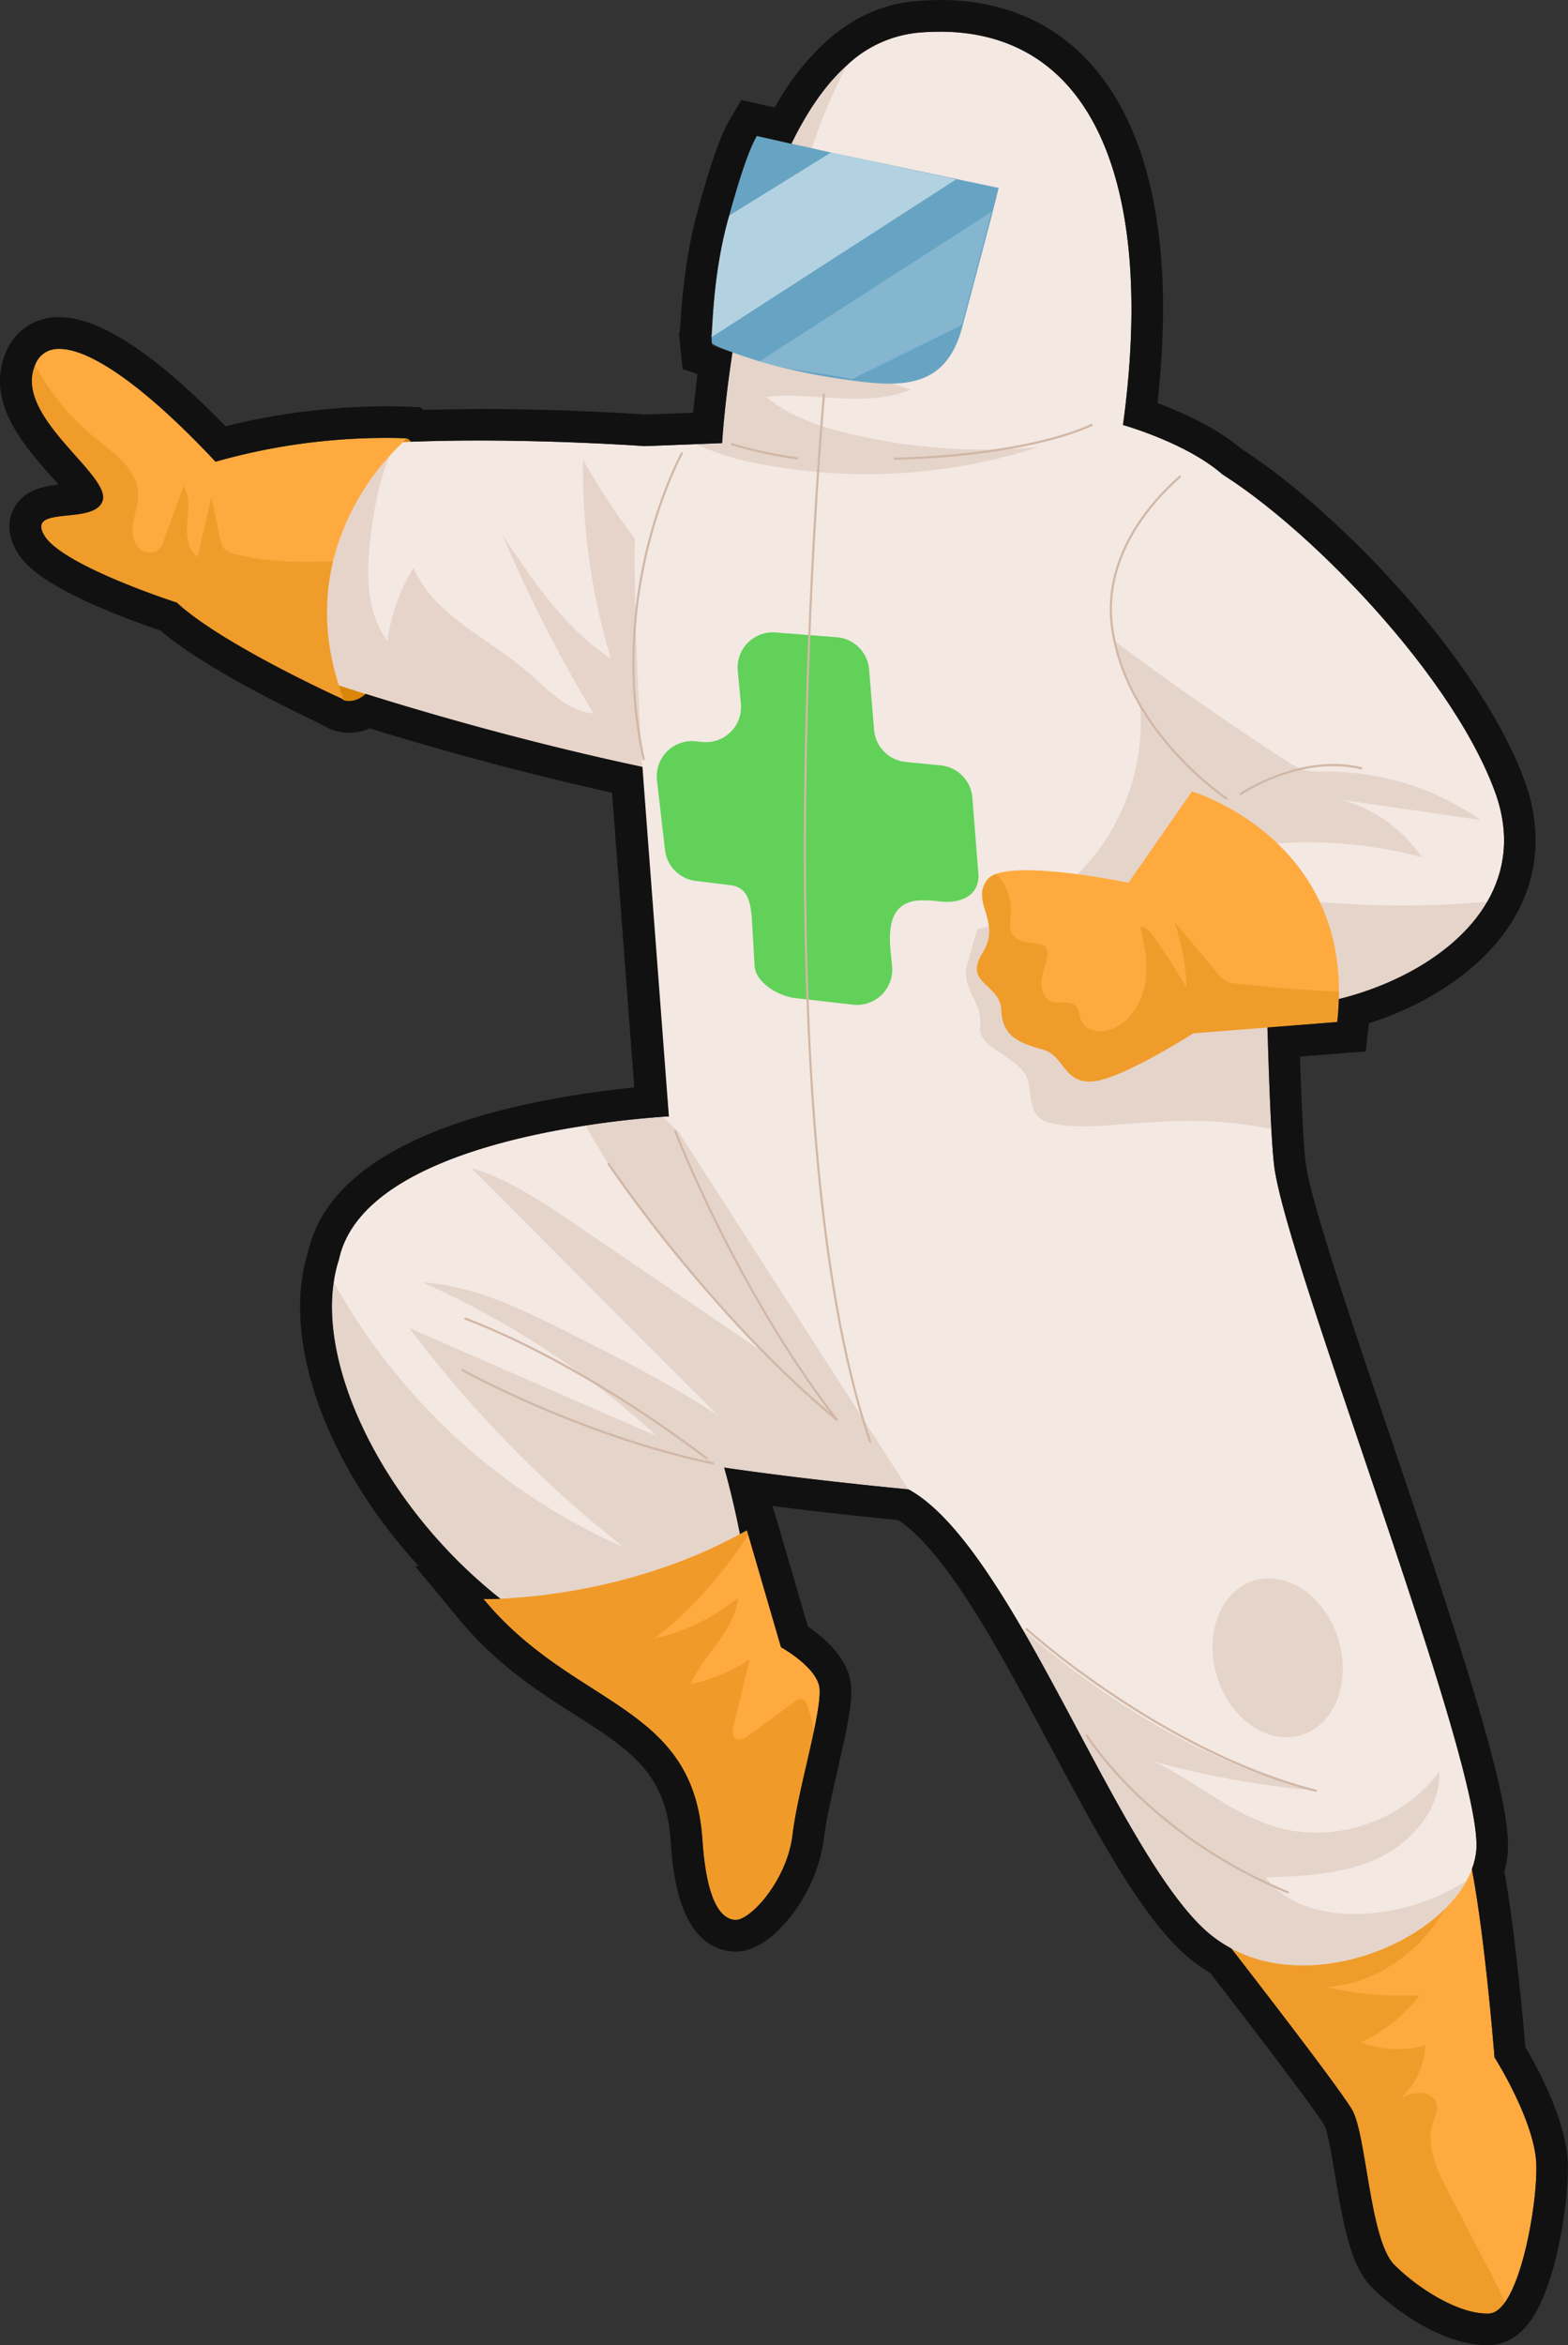 <svg xmlns="http://www.w3.org/2000/svg" viewBox="0 0 441.39 660.02" width="441.39" height="660.02"><rect x="0" y="0" width="441.39" height="660.02" fill="#333333" stroke="none"/><style><![CDATA[.A{isolation:isolate}.J,.K,.B,.D,.H{mix-blend-mode:multiply}.P{opacity:.4}.Q{fill:#d98609}.R{fill:#d1b7a6}.S{fill:#f3e8e2}.T{fill:#ffaa3f}.U{stroke:#d1b7a6}.V{stroke-linecap:round}.W{stroke-linejoin:round}.X{stroke-width:.6}]]></style><g class="A"><g><g><g><g><path class="B Q" d="M115.67 122.73S72.55 152.68 96.5 197c0 0 19.16 9.58 19.16-74.26"/></g><path d="M190.75 217.84s-40.57-7.37-92.75-24.1c-52.2-16.7-58.16-50.05-29.85-62.2 9.67-4.18 25.97-6.17 43.27-7.03 33.24-1.63 70.1 1.06 70.1 1.06l3.37 33.6z" class="S"/><g class="D P"><path d="M190.75 217.84s-40.57-7.37-92.75-24.1c-52.2-16.7-58.16-50.05-29.85-62.2 9.67-4.18 25.97-6.17 43.27-7.03-4.05 7.83-5.86 16.83-7 25.7-1.33 10.37-1.58 21.84 4.66 30.2a51.88 51.88 0 0 1 7.35-20.63c5.7 13.4 20.78 19.63 31.85 29.12 5.7 4.92 11.23 11.25 18.76 11.9a408.93 408.93 0 0 1-25.65-50.39c8.6 13.03 17.55 26.4 30.6 34.98a183.34 183.34 0 0 1-7.87-56.08 179.55 179.55 0 0 0 20.76 29.86z" class="R"/></g><path d="M96.8 196.93S62.6 181.5 49.73 169.6c0 0-32.34-10.4-37.34-18.96-5-8.6 14.27-2.7 16.46-9.76 2.16-7.08-22.96-22.36-19.63-36.3a12.34 12.34 0 0 1 .64-1.95c4.7-11 23.88-1.45 50.78 27.3a176.16 176.16 0 0 1 54.01-6.57A69.08 69.08 0 0 0 93.73 158c-2.6 10.86-2.65 24 3.06 38.93z" class="T"/><g class="D P"><path d="M96.8 196.93S62.6 181.5 49.73 169.6c0 0-32.34-10.4-37.34-18.96-5-8.6 14.27-2.7 16.46-9.76 2.16-7.08-22.96-22.36-19.63-36.3a12.34 12.34 0 0 1 .64-1.95 67.28 67.28 0 0 0 16.93 20.63c5.32 4.28 11.9 8.86 12.1 15.7.08 2.42-.72 4.76-1.2 7.14s-.63 5 .6 7.1c1.23 2.06 4.32 3.18 6.17 1.66a6.89 6.89 0 0 0 1.79-3.07l5.43-15c1.88 2.97 1.32 6.8 1.02 10.3s.06 7.6 2.93 9.62l3.87-16.8 2.4 11.5a6.08 6.08 0 0 0 1.23 3.03 5.76 5.76 0 0 0 2.96 1.48c8.97 2.4 18.28 2.3 27.65 2.13-2.6 10.86-2.65 24 3.06 38.93z" class="Q"/></g><path d="M423.65 647.94c-1.38 1.92-2.85 3.06-4.43 3.15-8.18.38-19.74-6.72-26.7-13.68-6.97-6.92-7.84-36.6-11.9-43.63-4.03-7.05-40.83-54.2-40.83-54.2-3.55-48.63 68.3-38.53 72.93-20.96.27 1.07.57 2.2.8 3.44 4.22 19.1 7.18 56.93 7.18 56.93s11.48 18.1 11.77 30.3c.24 9.82-3.2 30.7-8.82 38.67z" class="T"/><g class="D P"><path d="M423.65 647.94c-1.38 1.92-2.85 3.06-4.43 3.15-8.18.38-19.74-6.72-26.7-13.68-6.97-6.92-7.84-36.6-11.9-43.63-4.03-7.05-40.83-54.2-40.83-54.2-3.55-48.63 68.3-38.53 72.93-20.96.27 1.07.57 2.2.8 3.44a59.3 59.3 0 0 1-13.17 23.84c-7.04 7.5-16.76 12.72-27.03 13.34a98.32 98.32 0 0 0 26.33 2.33 45.77 45.77 0 0 1-16.62 13.26 29.49 29.49 0 0 0 18.15.82 20.71 20.71 0 0 1-6.93 14.8 14.19 14.19 0 0 1 5.54-1.49c1.9.06 3.96 1.1 4.55 2.93.56 1.83-.42 3.68-1 5.5-2.04 6.53 1.22 13.4 4.38 19.5l11.25 21.62c1.63 3.12 3.27 6.25 4.7 9.47z" class="Q"/></g><g class="S"><path d="M255.72 419.15c-18.8-1.82-36.15-3.85-51.88-6.13-28.1-4.1-51.1-9.02-68.64-15.15-9.5-3.3-17.4-6.94-23.58-11.05-10.6-6.88-16.35-14.98-16.86-24.53a28 28 0 0 1 .6-7.73c5.05-23.96 43.66-33.85 69.5-37.8 10.2-1.6 18.4-2.22 21.74-2.47l1.65-.08 2.86 4.45z"/><path d="M412.9 529.2c-10.84 20.18-51.7 34.73-74.17 13.5-16-15.12-33.24-53.7-50.94-84.23-10.57-18.13-21.3-33.44-32.06-39.32-28.9-15.68-67.48-104.92-67.48-104.92s-15.92-171.24-6.72-188.67l21.72-.84s4.56-79.1 35.22-106.47a33.98 33.98 0 0 1 20.07-9.07c48.86-4.15 66.97 41.98 57.58 110.44 0 0 21.46 6 30.66 16.54 2.62 3 4.44 17.8 5.8 38.04 3.37 50.5 3.8 134.86 6.12 154.06.22 1.77.68 4.06 1.32 6.8 9.1 38.3 57.47 163.15 55.56 185.64a21.62 21.62 0 0 1-2.69 8.5z"/></g><g class="R"><path class="H P" d="M412.9 529.2c-10.84 20.18-51.7 34.73-74.17 13.5-16-15.12-33.24-53.7-50.94-84.23 3.3 2.82 6.65 5.6 10.05 8.27 21.55 16.9 45.95 30.74 72.56 37.22a251.81 251.81 0 0 1-45.84-8.31c11.9 5.56 22.08 14.87 34.7 18.56 16.56 4.82 35.76-1.73 45.92-15.67.35 10.68-7.85 20.13-17.56 24.56-9.72 4.46-20.7 4.9-31.37 5.27 5.53 7.5 15.53 10.26 24.83 10.3a58.69 58.69 0 0 0 31.84-9.46zM292.28 125.84a157.97 157.97 0 0 1-76.56 5.06 82.02 82.02 0 0 1-19.91-5.89l7.43-.3s4.56-79.1 35.22-106.47c-9.4 18.27-16.13 38.04-14.8 58.34.3 4.44 1.02 9 3.03 12.94 2.76 5.43 7.66 9.38 12.8 12.54a73.51 73.51 0 0 0 16.96 7.61c-12.75 5.14-27.2.6-40.87 1.98 6.97 5.77 15.86 8.65 24.67 10.68a164.91 164.91 0 0 0 52.02 3.52zm65.6 191.92c-23.5-4.9-41.63-.4-54.36-.8-13.17-.44-12.7-3.35-13.84-11.55s-14.66-9.67-13.78-16.55c.87-6.85-5.3-10.37-3.72-16.88a152.9 152.9 0 0 1 2.96-10.36l.06-.06q1.24-.32 2.47-.66c28.98-7.97 46.8-36.3 42.96-66.1a107.28 107.28 0 0 1-.53-22.51l3.38-.24c9.76-1.24 19.52-.1 29.12 2.15 2.94 43.98 3.66 113.6 5.3 143.57z"/></g><g fill="none" class="U V W X"><path d="M307.32 119.57s-15.97 8.45-55.42 9.54M206 125a118.29 118.29 0 0 0 18.35 3.98m-32.4-1.4s-21.2 38.28-10.74 86.1m107.75 244.8s38.05 34.4 81.42 45.5m-64.46-15.55s17.3 28 56.58 44.12"/></g><path class="H P R" d="M376.74 461.37c3.66 12-1.02 24.08-10.45 26.96s-20.06-4.53-23.72-16.54 1.02-24.08 10.45-26.96 20.06 4.53 23.72 16.54z"/><path d="M418.67 253.74c-9.88 17.1-33.53 27.47-53.3 29.43-29.8 2.94-47.93-30.2-47.93-30.2l27.85-28.2s-25.67-17-31.6-44.4c-.16-.8-.35-1.6-.47-2.42-4.87-28.77 24.43-48.12 24.43-48.12 24.6 12.37 70.2 57.62 83.17 93 4.35 11.9 2.86 22.28-2.16 30.95z" class="S"/><path class="H P R" d="M418.67 253.74c-9.88 17.1-33.53 27.47-53.3 29.43-29.8 2.94-47.93-30.2-47.93-30.2l27.85-28.2s-25.67-17-31.6-44.4q23.5 17.6 48.14 33.6a21.36 21.36 0 0 0 5.11 2.67 23.38 23.38 0 0 0 6.77.54 75.46 75.46 0 0 1 43.04 13.59q-19.4-2.82-38.87-5.62a40.26 40.26 0 0 1 22.36 16.1 125.02 125.02 0 0 0-72.55 2.52c7.3 4.38 15.8 6.24 24.18 7.62a266.22 266.22 0 0 0 66.8 2.37z"/><g fill="none" class="U V W X"><path d="M345.3 224.76s-27.2-18.04-32.05-46.83c-3.5-20.7 10.65-36.52 18.88-43.78m17.12 89.3s16.9-11.4 33.94-7.22"/></g><path d="M376.44 287.63l-40.55 3.18s-20.4 13.08-28.47 13.55-7.82-7.2-13.7-8.93c-5.9-1.74-11.56-3.22-11.82-10.96-.26-7.77-10.86-7.47-5.3-16.3 5.57-8.86-3.55-14.25 1.35-20.62a5.3 5.3 0 0 1 2.51-1.61c9.4-3.32 37.2 2.5 37.2 2.5l17.87-25.7s41.37 12.25 41.38 56.3a79.33 79.33 0 0 1-.49 8.61z" class="T"/><g class="D P"><path d="M376.44 287.63l-40.55 3.18s-20.4 13.08-28.47 13.55-7.82-7.2-13.7-8.93c-5.9-1.74-11.56-3.22-11.82-10.96-.26-7.77-10.86-7.47-5.3-16.3 5.57-8.86-3.55-14.25 1.35-20.62a5.3 5.3 0 0 1 2.51-1.61 14.98 14.98 0 0 1 4.09 11.36c-.15 1.7-.58 3.5.13 5.02 1.17 2.6 4.58 2.97 7.38 3.3a3.41 3.41 0 0 1 2.32.9 3.18 3.18 0 0 1 .43 2.44c-.32 2.35-1.36 4.55-1.62 6.9-.26 2.36.56 5.13 2.76 6 2.18.8 5-.42 6.7 1.14 1.17 1.1 1.12 2.94 1.8 4.37 1.42 3.03 5.78 3.42 8.86 2.1 4.94-2.14 8.07-7.3 9-12.56.94-5.3-.02-10.75-1.38-15.9 1.47-.37 2.75 1.03 3.63 2.3q4.98 7.13 9.5 14.62a64.28 64.28 0 0 0-3.51-18.57q6.14 7.37 12.35 14.74a7.69 7.69 0 0 0 2.52 2.21 7.89 7.89 0 0 0 2.23.47c9.7 1 19.5 2 29.26 2.27a79.33 79.33 0 0 1-.49 8.61z" class="Q"/></g><path class="J" d="M275.4 245.76l-1.68-21.27a9.91 9.91 0 0 0-8.91-9.08l-9.85-.97a9.91 9.91 0 0 1-8.91-9.04l-1.4-17a9.91 9.91 0 0 0-9.1-9.06L218.32 178a9.91 9.91 0 0 0-10.64 10.81l.88 9.22a9.91 9.91 0 0 1-10.83 10.8l-1.98-.2a9.91 9.91 0 0 0-10.81 10.99l2.26 19.6a9.91 9.91 0 0 0 8.63 8.7l9.8 1.2c4.6.57 5.54 4.27 5.98 8.9l.82 13.97c.44 4.66 6.76 8.37 11.4 8.9l16.3 1.86a9.91 9.91 0 0 0 11-10.66h0c-.5-6.13-3.25-19 8.97-18.7.5.01 2.37.06 2.88.13l1.34.16c6.22.77 11.58-1.7 11.1-7.94z" fill="#61d159"/><path d="M210.95 447.87L155.48 460c-40.78-24.02-66.04-69.92-61.55-99.23a35.06 35.06 0 0 1 1.44-6.21c6.34-19 38.9-12.08 64.85 1.8 13.65 7.3 25.44 16.5 30.63 24.88a96.44 96.44 0 0 1 6.14 11.95l1.03 2.5a168.16 168.16 0 0 1 5.83 17.32 255.9 255.9 0 0 1 7.11 34.85z" class="S"/><path class="H P R" d="M203.84 413.02a255.9 255.9 0 0 1 7.11 34.85L155.48 460c-40.78-24.02-66.04-69.92-61.55-99.23a22.2 22.2 0 0 0 .84 1.52 167.36 167.36 0 0 0 16.86 24.53 171.85 171.85 0 0 0 64.03 48.68 328.03 328.03 0 0 1-40.45-37.63q-10.54-11.6-19.98-24.1 34.87 15.24 69.7 30.43a242.4 242.4 0 0 0-66.01-43.29c14.64.9 28.18 7.64 41.27 14.22 12.82 6.45 25.67 12.93 37.82 20.58l4 2.55q-2.52-2.53-5.03-5.06-18.42-18.4-36.77-36.83-13.82-13.88-27.6-27.68c10.87 3.33 20.44 9.82 29.84 16.22q25.78 17.53 51.53 35.03c-18.35-19.42-36.24-39.82-49.13-63.15 10.2-1.6 18.4-2.22 21.74-2.47l4.5 4.37 64.62 100.48c-18.8-1.82-36.15-3.85-51.88-6.13z"/><g fill="none" class="U V W X"><path d="M190.08 318.35s17.2 44.64 45.45 81.2"/><path d="M171.27 327.5s28.16 42.18 64.26 72.04m-34.83 12.3S167.32 385.1 131 371.1m-.8 14.5s32.8 18.3 70.5 26.26"/></g><path d="M229.16 486.93c-1.95 9.27-5.12 21.32-6.07 29.37-1.53 12.96-12.02 24.4-16.25 24.03s-8.04-5.88-9.14-22.7c-2.57-38.46-36.26-36.97-61.6-67.6 0 0 38.57.85 74.15-19.38l.4 1.32 9.2 31.6s9.55 5.27 10.76 10.98c.45 2.16-.28 6.75-1.43 12.37z" class="T"/><path class="K P Q" d="M223.1 516.3c-1.53 12.96-12.02 24.4-16.25 24.03s-8.04-5.88-9.14-22.7c-2.57-38.46-36.26-36.97-61.6-67.6 0 0 38.57.85 74.15-19.38l.4 1.32c-6.64 10.3-17.35 22.73-26.53 29.14a56.17 56.17 0 0 0 23.64-11.46c-.86 9.3-9.65 15.73-13.3 24.3a48.53 48.53 0 0 0 16.57-6.95q-2.27 9.4-4.54 18.78c-.3 1.17-.47 2.68.5 3.42 1.08.82 2.63.02 3.72-.8l12.95-9.44c.7-.53 1.58-1.05 2.4-.7a2.51 2.51 0 0 1 1.15 1.6 70.07 70.07 0 0 1 2.01 7.07c-1.95 9.27-5.12 21.32-6.07 29.37z"/><path d="M281.13 52.9l-1.98 7.88-8.44 31.87c-4.84 17.13-17.58 16.36-32.7 14.18a170.51 170.51 0 0 1-22.88-4.73c-1.6-.46-15.1-4.6-14.9-5.87l.02-.12c.36-1.6.36-18.5 4.55-33.97 2.74-10.16 5.72-19.68 8.18-23.9l20.94 4.68 47.2 9.97z" fill="#67a4c3"/><g fill="#fff"><path d="M269.15 50.48l-68.9 44.44c.36-1.6.36-18.5 4.55-33.97l29.12-18.02 35.22 7.55z" opacity=".5"/><path d="M279.15 59.6l-8.44 31.87-30.88 15.24c-8.4-1.96-17.77-2.27-26.04-5.02z" opacity=".2"/></g><path d="M231.94 111.03s-18.42 202.9 13 294.65" fill="none" class="U V W X"/><g><path d="M264.5 8.9c44.36 0 60.6 45.1 51.62 110.7 0 0 17.86 5 27.98 13.9 25.42 16.03 64.8 56.82 76.73 89.3 4.35 11.9 2.86 22.28-2.16 30.95-8 13.86-25.07 23.3-41.77 27.42-.06 2.1-.2 4.24-.46 6.47l-19.66 1.54c.55 18.07 1.12 32.46 1.92 39.08.22 1.77.68 4.06 1.32 6.8 9.1 38.3 57.47 163.15 55.56 185.64a20.29 20.29 0 0 1-1.25 5.3c3.8 19.92 6.38 53 6.38 53s11.48 18.1 11.77 30.3c.24 9.82-3.2 30.7-8.82 38.67-1.38 1.92-2.85 3.06-4.43 3.15q-.32.01-.64.01c-8.13 0-19.28-6.92-26.06-13.7-6.97-6.92-7.84-36.6-11.9-43.63-2.93-5.12-23.18-31.46-34.02-45.44a36.44 36.44 0 0 1-7.87-5.64c-16-15.12-33.24-53.7-50.94-84.23-10.57-18.13-21.3-33.44-32.06-39.32-18.8-1.82-36.15-3.85-51.88-6.13 1.9 6.72 3.35 13.2 4.44 18.7l1.95-1.07.4 1.32 9.2 31.6s9.55 5.27 10.76 10.98c.45 2.16-.28 6.75-1.43 12.37-1.95 9.27-5.12 21.32-6.07 29.37-1.5 12.75-11.68 24.04-16.04 24.04-.07 0-.14 0-.2-.01-4.24-.38-8.04-5.88-9.14-22.7-2.57-38.46-36.26-36.97-61.6-67.6h.64a98.4 98.4 0 0 0 4.09-.1c-32-25.28-50.8-63.56-46.9-89.17a35.07 35.07 0 0 1 1.44-6.21c5.05-23.96 43.66-33.85 69.5-37.8a271.8 271.8 0 0 1 21.74-2.47l1.65-.08-7.45-98.38c-14.45-3.05-43.32-9.7-77.86-20.54a7.03 7.03 0 0 1-4.68 2.03 4.21 4.21 0 0 1-1.74-.33l-.13-.25c-3.92-1.8-34.62-16-46.64-27.14 0 0-32.34-10.4-37.34-18.96-5-8.6 14.27-2.7 16.46-9.76 2.16-7.08-22.96-22.36-19.63-36.3a12.33 12.33 0 0 1 .64-1.95 6.88 6.88 0 0 1 6.84-4.44c8.78 0 24.3 10.76 43.94 31.75a176.18 176.18 0 0 1 47.84-6.7q3.04 0 6.17.12l1 .95c6.38-.24 12.83-.34 19.07-.34 25.1 0 46.78 1.58 46.78 1.58l21.72-.84s.62-10.68 2.92-25.54l-5.77-1.94-.27-2.65c.36-1.6.5-16.97 4.7-32.44l.4-1.44c2.63-9.6 5.44-18.44 7.8-22.45l9.74 2.2c4.28-8.82 9.46-16.6 15.74-22.2a33.98 33.98 0 0 1 20.07-9.07q3.06-.26 5.96-.26m0-8.9a79.7 79.7 0 0 0-6.72.29c-9.24.78-17.74 4.58-25.25 11.3a73.13 73.13 0 0 0-14.51 18.66l-9.43-2.13-3.3 5.64c-1.6 2.72-4.2 8.22-8.7 24.6l-.4 1.45c-3.5 12.9-4.36 25.76-4.73 31.24l-.14 1.95-.24 1.05 1 9.8 4.18 1.4-1.27 10.9-13.3.5c-3.34-.23-23.53-1.57-46.98-1.57l-15.66.22-.73-.7-3.33-.13a164 164 0 0 0-6.52-.13 190.14 190.14 0 0 0-45.06 5.6C43.7 99.58 28 89.27 16.7 89.27a15.69 15.69 0 0 0-15 9.78 20.77 20.77 0 0 0-1.11 3.3l-.02.07-.02.07c-3 12.56 6.8 23.58 13.95 31.63l1.98 2.25c-4.5.52-9.97 1.6-12.66 6.9-1.05 2.07-2.33 6.35.86 11.84 2.16 3.7 6.92 8.9 24.8 16.42 6.58 2.77 12.76 4.94 15.7 5.94 12 10.26 35.6 21.8 44.74 26.1l.07.13 2.53 1.26a12.93 12.93 0 0 0 5.72 1.27 14.87 14.87 0 0 0 5.88-1.23 885 885 0 0 0 68.17 18.11l6.26 82.94c-4.02.4-9.24 1-15.08 1.92-31.58 4.82-70.45 16.42-76.73 44.27a44.05 44.05 0 0 0-1.65 7.25c-3.7 24.36 9.6 56.04 32.82 81.3l-1.06-.02 12.36 14.94c10.64 12.85 22.4 20.38 32.8 27 15.37 9.82 25.52 16.3 26.8 35.5.48 7.32 1.94 29.62 17.24 31 .33.03.67.04 1 .04 7.14 0 13.24-6.8 16.25-10.84a45.4 45.4 0 0 0 8.64-21.07c.6-5.08 2.25-12.26 3.84-19.2l2.1-9.4c1.75-8.52 2.12-12.7 1.44-16-1.44-6.84-7.63-12.08-11.9-14.96l-8.67-29.7-1.27-4.24c10.96 1.4 22.8 2.72 35.37 3.96 9.67 6.3 20.1 22.92 27.2 35.14 5.15 8.9 10.37 18.68 15.42 28.14 12.74 23.88 24.78 46.44 37.1 58.08a45.18 45.18 0 0 0 8.04 6.04c21.56 27.86 30.8 40.48 32.23 43h0c.95 1.85 2.2 9.27 3 14.18 2.56 15.26 4.66 25.7 10.35 31.35 8.1 8.1 21.27 16.28 32.34 16.28.36 0 .7-.01 1.06-.02h.1c2.98-.17 7.33-1.5 11.17-6.86l.04-.05c7.4-10.5 10.7-33.88 10.45-44.02-.3-12.15-8.68-27.4-11.97-32.92-.62-7.42-2.82-32.14-5.9-49.55a27.89 27.89 0 0 0 .95-5.13c1.24-14.52-12.2-55.5-32.8-116.4-10.03-29.62-19.5-57.6-22.96-72.1a61.9 61.9 0 0 1-1.14-5.84c-.67-5.53-1.17-17.4-1.6-29.76l18.53-1.45.82-7.32q.03-.3.06-.6c18.4-5.87 33.46-16.75 41.02-29.83 6.77-11.67 7.74-24.97 2.8-38.46-5.8-15.84-18.25-34.9-35.03-53.7-14.5-16.25-31.18-31.04-44.75-39.72-7.13-6.04-16.92-10.37-23.56-12.84 4.8-42.94-1.45-75.63-18.2-94.82C296.86 6.28 282.34 0 264.5 0z" fill="#111"/></g></g></g></g></g></svg>